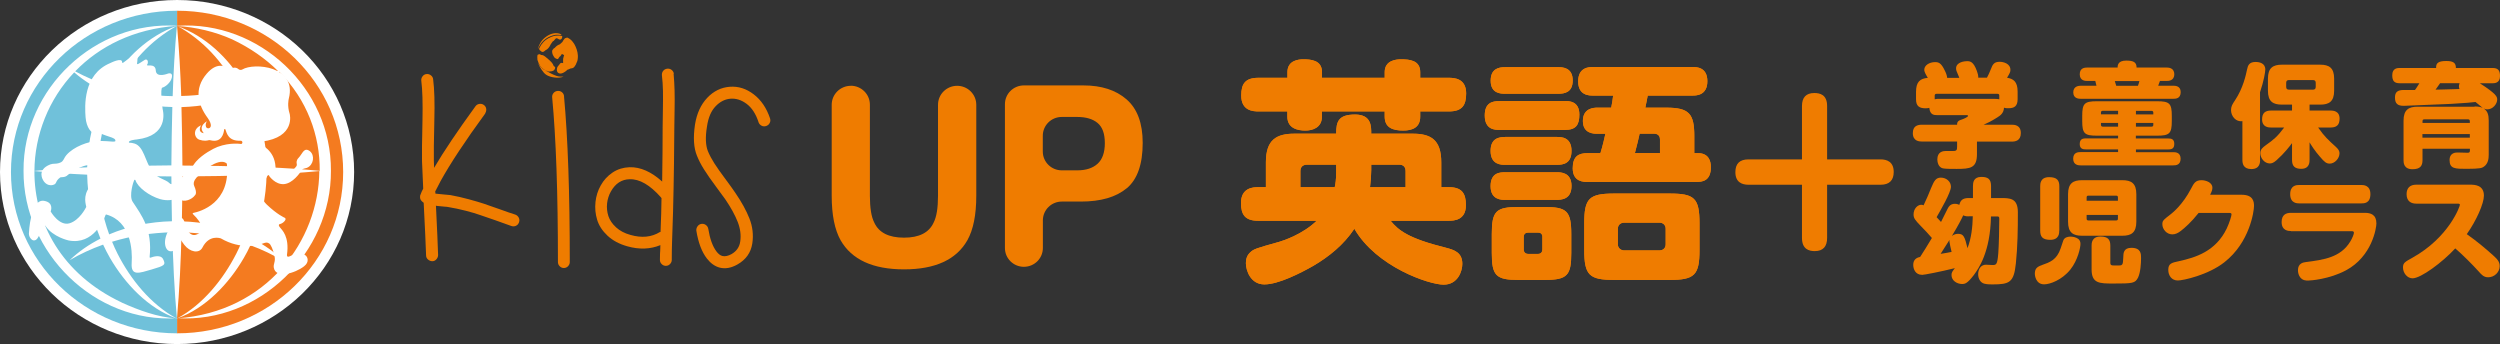 <?xml version="1.0" encoding="UTF-8"?><svg id="Layer_1" xmlns="http://www.w3.org/2000/svg" viewBox="0 0 312.31 42.98"><rect x="0" y="0" width="312.31" height="42.98" fill="#333333" stroke="none"/><defs><style>.cls-1{fill:#fff;}.cls-2{fill:#70c1da;}.cls-3{fill:#f47b20;}.cls-4,.cls-5{fill:#ef7c00;}.cls-5{fill-rule:evenodd;}</style></defs><path class="cls-5" d="m67.16,6.84c-.05.13-.04.5-.02.65.03.03.11.31.14.38.1.23.25.46.43.62.08.08.18.16.28.23h.03s.03.02.05.05c.06,0,.12.04.18.06.07.02.13.04.21.05.17.03.29.02.46.02.02-.02.03-.01.06-.02.08-.01.16-.05.2-.09.07-.08.07-.05.13-.17.14-.31-.08-.29-.14-.38-.02-.03-.06-.15-.09-.2-.08-.15-.15-.23-.26-.34-.06-.05-.09-.09-.15-.15-.03-.03-.04-.04-.08-.07-.03-.03-.05-.04-.08-.07-.13-.12-.53-.46-.68-.51-.09-.03-.24-.03-.25-.03-.06-.03-.06-.1-.19-.1-.11,0-.16.05-.22.08"/><path class="cls-5" d="m67.35,6.12s.02.05.05.11c.02.05.04.06.08.08.07.04.23.28.46.13.18-.11.09-.09.19-.15.21-.12.25-.13.39-.3.27-.33.18-.36.4-.63.05-.06.1-.17.15-.2.04-.02.07-.03.11-.06.03-.03.05-.06.08-.1.15-.16.19-.3.41-.18.09.05.31.24.47.04.07-.08.09-.11.09-.25v-.11c-.2-.08-.79-.07-1.04,0-.45.12-.97.4-1.28.73-.03.03-.04.05-.07.08-.18.21-.28.34-.41.6-.04.07-.05.14-.09.21"/><path class="cls-5" d="m70.34,9.57c-.5,0-.65,0-1.13-.21-.19-.08-.49-.23-.68-.34-.06-.03-.17-.1-.23-.12-.04-.01,0,0-.03-.02l-.02-.02s.03,0,.06.02c.29.07.31.04.6,0h0c-.17-.01-.28,0-.45-.03-.07-.01-.14-.03-.2-.05s-.12-.05-.18-.06c-.01,0-.04.03-.04,0t-.02-.01h0c-.19-.1-.35-.25-.46-.38-.07-.08-.12-.13-.18-.23-.03-.05-.12-.26-.14-.28.05.31.28.66.42.87.19.27.34.49.62.66.23.15.65.28.98.31.4.05.78.03,1.13-.1"/><path class="cls-5" d="m67.17,6.18s.16-.34.2-.4c.39-.7.91-1.11,1.69-1.36.45-.14.63-.06,1.09-.05-.05-.13-.31-.19-.44-.21-.72-.11-1.38.27-1.85.73-.1.09-.21.24-.29.36-.14.21-.33.63-.39.92"/><path class="cls-5" d="m71.28,4.99h0s-.01-.02-.04-.05c-.03-.02-.02-.02-.06-.04.01.02.02.03.04.04.03.02.02.01.05.04"/><path class="cls-5" d="m70.55,4.81c-.04.07-.11.13-.16.2-.11.15-.09.23-.24.33-.06.04-.06.05-.1.09-.16.16-.03.06-.23.15-.34.14-.46.37-.53.41-.05.03-.09.04-.12.07-.04.03-.04.06-.08.11s-.06.04-.09.1c-.07.14.01.49.08.61.05.09.09.15.14.24.06.1.1.12.2.18.29.17.32.05.44-.16.04-.06.05-.05.1-.09.12-.09.19-.28.25-.32.06.05.14.12.26.15,0,.09-.08.21-.12.45-.02.18,0,.37,0,.55-.23-.03-.32-.09-.49.21-.03.05-.11.11-.17.2-.06.07-.09.16-.11.27-.11.54.31.77.77.54.07-.04.29-.16.35-.22.16-.14.14-.17.35-.22.11-.03.15-.1.27-.11.28-.02.37-.12.48-.27.06-.08.1-.14.15-.24.03-.07.07-.22.11-.27.11-.15.14-.61.13-.84-.03-.51-.21-1.02-.46-1.45-.07-.12-.34-.47-.43-.51-.03-.03-.03-.02-.05-.04-.02-.02-.03-.03-.04-.04l-.17-.11c-.05-.03-.12-.07-.18-.09-.05.02-.09.02-.14.04s-.09.04-.14.05"/><path class="cls-4" d="m106.28,10.71h0c1.32,0,2.39,1.06,2.39,2.37v11.36c0,1.54.18,2.66.55,3.37.57,1.25,1.81,1.88,3.71,1.88s3.13-.63,3.7-1.88c.37-.71.55-1.83.55-3.37v-11.35c0-1.31,1.07-2.37,2.39-2.37s2.39,1.06,2.39,2.37v11.37c0,2.38-.37,4.23-1.11,5.55-1.38,2.43-4.02,3.64-7.91,3.64s-6.54-1.21-7.93-3.64c-.74-1.32-1.11-3.18-1.11-5.55v-11.37c0-1.31,1.07-2.37,2.39-2.37"/><path class="cls-4" d="m140.75,23.52c-1.34,1.11-3.24,1.66-5.72,1.66h-2.38c-1.31,0-2.37,1.05-2.37,2.35v3.45c0,1.3-1.06,2.35-2.37,2.35s-2.37-1.05-2.37-2.35V13.02c0-1.3,1.06-2.35,2.37-2.35h7.43c2.26,0,4.06.58,5.4,1.75s2.01,2.98,2.01,5.43c0,2.68-.67,4.57-2,5.68m-3.64-8.17c-.6-.5-1.45-.75-2.54-.75h-1.93c-1.31,0-2.37,1.05-2.37,2.35v1.97c0,1.3,1.06,2.35,2.37,2.35h1.93c1.09,0,1.93-.27,2.54-.82.6-.54.91-1.4.91-2.58s-.3-2.02-.91-2.52"/><path class="cls-4" d="m60.63,14.16c-2.52,3.45-4.39,6.28-5.6,8.48l-.6,1.16-.06.09.03.3c.1,0,.2.01.3.03.22.02.52.05.9.09.34.04.56.06.66.06.76.14,1.52.31,2.29.52.77.21,1.38.39,1.84.54.46.15,1.14.39,2.04.71.9.33,1.55.55,1.95.67.2.08.34.21.43.39.09.18.1.37.03.57-.07.2-.19.34-.37.43s-.37.1-.57.04l-1.98-.71-1.98-.68c-.44-.16-1.02-.33-1.75-.52s-1.45-.34-2.17-.46c-.06-.02-.24-.04-.54-.06-.4-.04-.71-.07-.93-.09l-.09-.03c.14,2.82.23,4.87.27,6.16,0,.2-.07.38-.21.54s-.31.24-.51.24-.38-.07-.54-.21-.24-.31-.24-.51c-.04-1.25-.14-3.44-.3-6.58-.12-.08-.22-.17-.3-.27-.12-.14-.17-.31-.15-.51,0-.06,0-.12.03-.18.02-.04.04-.09.06-.15.02-.08.06-.18.12-.3l.18-.36c-.06-1.31-.11-2.46-.15-3.45-.02-.73,0-2.43.06-5.09.04-2.14,0-3.79-.15-4.94-.02-.2.03-.38.16-.55s.29-.26.49-.28c.2-.02.38.03.55.16s.26.29.28.49c.16,1.23.21,2.95.15,5.15-.06,2.62-.08,4.29-.06,5l.03.92c1.18-2.02,2.91-4.59,5.18-7.71.12-.16.28-.25.48-.28.2-.03.38.01.55.13.17.12.27.28.3.48.03.2-.02.39-.13.57"/><path class="cls-4" d="m70.46,12.05c.48,5.16.72,12.06.72,20.69,0,.2-.08.37-.22.52-.15.15-.32.22-.52.22s-.37-.07-.52-.22c-.15-.15-.22-.32-.22-.52,0-8.65-.24-15.51-.72-20.57-.02-.2.03-.38.16-.54.13-.16.3-.25.51-.27s.39.03.55.16.25.3.27.52"/><path class="cls-4" d="m84.15,9.22c.06.67.1,1.36.12,2.07.02.7.02,1.56,0,2.56s-.03,1.66-.03,1.98c0,1.85-.06,6.91-.16,10.61-.11,3.7-.16,4.18-.16,6.03,0,.2-.08.37-.22.52-.15.15-.32.22-.52.22s-.37-.07-.52-.22c-.15-.15-.22-.32-.22-.52,0-1.23.02-.32.06-1.85-1.26.52-2.64.57-4.13.15-1-.28-1.82-.72-2.47-1.32-.65-.61-1.08-1.27-1.3-1.99s-.29-1.46-.21-2.22c.08-.75.3-1.45.66-2.08.36-.65.85-1.19,1.48-1.61.63-.42,1.33-.63,2.11-.66,1.36-.04,2.72.56,4.08,1.79.04-1.71.06-5.52.06-6.84,0-.38.01-1.05.03-2.02s.02-1.8.01-2.47c-.01-.67-.06-1.32-.13-1.93-.02-.22.03-.41.16-.57.13-.16.3-.25.51-.27s.39.03.55.16.25.29.27.49m-1.59,15.45c-1.38-1.57-2.69-2.33-3.93-2.29-1,.02-1.78.53-2.34,1.52-.26.46-.42.96-.48,1.5-.06.55,0,1.07.16,1.58.17.51.49.98.96,1.41s1.07.75,1.81.95c1.4.4,2.62.28,3.66-.36.04,0,.07,0,.09-.03.02-.54.04-1.29.08-2.26.03-.97.04-1.63.04-1.96l-.06-.06h0Z"/><path class="cls-4" d="m94.76,15.26c-.34-1.03-.83-1.79-1.48-2.28s-1.32-.7-2.01-.65-1.31.36-1.87.94c-.56.58-.92,1.42-1.08,2.53-.22,1.33-.18,2.36.12,3.1.2.48.46.97.79,1.49s.79,1.17,1.38,1.96c.59.79,1,1.37,1.24,1.73.78,1.13,1.37,2.2,1.77,3.21.4,1.01.52,2.05.36,3.13-.18,1.15-.8,2.02-1.86,2.62-.78.44-1.52.57-2.22.39-.6-.16-1.13-.54-1.59-1.13-.64-.83-1.08-1.99-1.32-3.48-.02-.2.03-.38.15-.55s.28-.27.48-.3c.2-.03.38.01.55.13.17.12.27.28.31.48.2,1.25.54,2.19,1.02,2.83.24.32.49.51.75.57.32.08.7,0,1.14-.24.62-.36.98-.87,1.08-1.55.12-.79.02-1.61-.31-2.46-.33-.84-.84-1.78-1.54-2.81-.18-.26-.58-.8-1.2-1.64-.62-.83-1.11-1.54-1.48-2.13-.37-.58-.66-1.16-.88-1.71-.4-.97-.48-2.26-.24-3.87.22-1.39.73-2.5,1.53-3.35.8-.84,1.74-1.3,2.82-1.38,1.06-.08,2.05.23,2.98.94s1.61,1.71,2.05,3.02c.06.2.05.39-.05.57-.09.18-.24.3-.43.37-.2.07-.39.06-.57-.03s-.31-.23-.39-.43"/><path class="cls-1" d="m0,21.49c0,11.87,9.91,21.49,22.12,21.49s22.12-9.62,22.12-21.49S34.34,0,22.12,0,0,9.62,0,21.49"/><path class="cls-3" d="m22.12,41.64c11.46,0,20.75-9.02,20.75-20.15S33.58,1.34,22.12,1.34"/><path class="cls-2" d="m22.12,1.34C10.66,1.34,1.37,10.36,1.37,21.49s9.29,20.15,20.75,20.15"/><path class="cls-1" d="m22.13,3.22h0C11.89,2.57,2.87,11.05,2.94,21.33c-.07,10.27,8.92,19.06,19.16,18.42h.04v.02-.02h.04c10.23.63,19.23-8.16,19.16-18.42.07-10.28-8.94-18.77-19.19-18.11m17.79,18.12c-2.17-.21-4.37-.35-6.59-.45-.07-3.27-.84-6.52-2.32-9.43,1.41-.66,2.72-1.49,3.86-2.49,3.48,3.51,5.09,7.96,5.05,12.38M22.12,3.22h0c3.29,1.82,5.75,4.55,7.38,7.74-2.22.63-4.53.98-6.86,1.03-.1-2.95-.26-5.89-.53-8.77m-.69,17.44c-3.01.02-6.08.07-9.14.18.06-3.07.72-6.12,1.95-8.88,2.28.88,4.78,1.35,7.3,1.41-.07,2.45-.1,4.89-.12,7.3m0,1.37c.01,1.85.03,3.72.07,5.6-2.72.06-5.42.61-7.84,1.64-.86-2.36-1.32-4.88-1.37-7.42,3.06.12,6.12.16,9.14.18m1.38,0c3.01-.02,6.08-.06,9.14-.18-.05,2.56-.52,5.1-1.39,7.48-2.41-1.05-5.1-1.61-7.82-1.69.04-1.88.06-3.75.07-5.6m0-1.37c-.02-2.41-.05-4.85-.12-7.3,2.51-.07,5.01-.55,7.28-1.45,1.25,2.78,1.91,5.84,1.98,8.93-3.06-.12-6.12-.16-9.14-.18m6.2-15.77c2.27,1.07,4.17,2.41,5.71,3.93-1.32.73-2.71,1.34-4.16,1.82-.04-.06-.07-.12-.1-.19-1.88-3.22-4.79-5.98-8.33-7.23,2.39.16,4.73.71,6.88,1.67m-6.89-1.68h0c-.27,2.88-.43,5.83-.53,8.78-2.33-.03-4.66-.36-6.89-.98,1.64-3.22,4.11-5.97,7.42-7.8h0m-.01,0c-3.54,1.25-6.45,4.01-8.33,7.23-.05.08-.1.17-.14.25-1.46-.47-2.88-1.07-4.23-1.8,3.02-3.12,7.32-5.3,12.7-5.68m-12.82,5.81c1.16,1,2.48,1.84,3.91,2.49-1.46,2.89-2.23,6.13-2.29,9.37-2.22.1-4.42.24-6.59.45.03-4.49,1.77-8.94,4.97-12.31m5.94,28.75c-7.54-3.55-10.95-10.03-10.91-16.42,2.17.2,4.37.35,6.59.45.05,2.74.61,5.46,1.66,7.99-1.42.72-2.72,1.61-3.84,2.69,1.32-.78,2.72-1.42,4.17-1.94.26.56.55,1.12.86,1.66,1.87,3.23,4.77,6.3,8.3,7.56-2.38-.16-4.7-1.02-6.83-1.98m6.84,1.98c-3.25-1.78-5.74-4.89-7.36-8.07-.25-.49-.48-1-.69-1.51,2.42-.74,4.97-1.13,7.52-1.18.09,3.51.26,7.33.58,10.76h-.05m.05,0c.32-3.43.49-7.25.58-10.76,2.55.06,5.08.48,7.49,1.24-.2.49-.42.97-.66,1.44-1.63,3.18-4.11,6.3-7.36,8.07h-.05m.06,0c3.53-1.26,6.43-4.33,8.3-7.55.3-.51.57-1.04.82-1.58,1.47.54,2.88,1.21,4.21,2.02-1.12-1.12-2.43-2.04-3.87-2.79,1.07-2.54,1.63-5.29,1.68-8.05,2.22-.1,4.42-.24,6.59-.45-.08,8.72-6.56,17.59-17.74,18.4"/><path class="cls-1" d="m33.6,21.95s.77,1.14,1.88,1.05c1.07-.09,1.96-1.34,2.22-1.75.06-.09.15-.16.25-.18.26-.06.47-.09.7-.29.66-.57.6-1.71-.17-2.03-.56-.23-.75.53-1.2.99-.26.27-.25.56-.21.73.03.12,0,.24-.07.33-.2.27-.64.74-1.33.8-.79.07-1.11-.37-1.21-.56-.03-.05-.04-.11-.04-.16-.11-2.27-1.94-2.73-1.9-3.02.02-.17.17-.17.17-.17,4.3-.54,3.5-3.46,3.5-3.46-.33-1.01-.13-1.84-.11-1.92h0c1.04-4.08-4.36-4.51-5.81-3.63-.15.09-.35.07-.49-.05-.13-.12-.3-.18-.49-.18-.13,0-.26.04-.37.1-.14.08-.31.08-.44-.02-.45-.32-1.45-.73-2.65.67-1.65,1.92-1.09,3.89.11,5.53.31.43.41.75.4.96h0c0,.06-.02.11-.04.16-.06.12-.17.18-.29.18h0s-.06,0-.09-.02c0,0-.03,0-.04-.01h0c-.06-.03-.1-.07-.13-.13,0-.01-.02-.02-.02-.03s0-.02,0-.04c-.06-.15-.05-.37.11-.65,0,0-.4.22-.58.59-.23.45.2.9.2.9-.87-.14-.34-.99-.34-.99,0,0-.27.12-.41.25-.65.59-.3,1.39.18,1.55.59.2.98.12,1.15.07.08-.03.16-.02.24,0,1.41.37,1.67-.86,1.72-1.33h0s.02-.07.08-.07.08.06.08.06c.17.47.37,1.45,1.84,1.4h.07c.12,0,.21.09.21.21,0,.09-.06.17-.14.2h0s-1.37-.24-2.96.36c-.53.2-1.87.92-2.65,1.79-.5.56-.82,1.3-.86,1.41-.01.03-.03.05-.06.05-.73.13-1.11.87-1.2,1.07-.01.03-.05.05-.08.05-.24-.04-.42.04-.55.16-.17.16-.44.18-.61,0-.47-.49-1.59-.59-2.21-1.53-.83-1.26-1.01-3.03-2.13-3.41-.58-.19-.71-.03-.73-.18-.02-.23.8-.32.91-.33h.03l.76-.13c3.37-.75,2.52-3.66,2.52-3.66,0,0-.36-2.65-.03-2.7.33-.06,1.05-.62,1.18-1.26.15-.71-.48-.49-.48-.49,0,0-1.48.6-1.53-.39-.05-.99-1.27-.43-1.08-.72s.04-.54.04-.54c0,0-.13-.24-.43,0-.18.14-.76.47-.76.47-.06.02-.13-.03-.11-.09.03-.13.05-.36.06-.76.02-.67-1.31.3-1.8.68-.06.04-.14,0-.13-.07.03-.66-1.48.11-1.48.11-3.42,1.42-3.18,5.42-3.08,6.77.1,1.34.78,2.02,1.09,1.96s.29-.44.29-.44c.25.75,2.14.87,2.32,1.29.19.44-.48.11-2.18.16-1.17.03-3,.69-3.92,1.76-.27.32-.27.5-.49.75-.2.23-.66.32-.95.32-.19,0-.39.02-.57.09-1.78.69-.87,2.01-.87,2.01,0,0,.39.74,1.18.56.58-.13.25-.46.93-.94.12-.08.61.05.96-.32.04-.04,1.61-1.33,2.95-1.24.37.02.67.36.65.72-.05.74-.63,1.7-.88,2.02-.9,1.14-.44,2.27-.43,2.47v.04c-.09.18-.85,1.65-2.07,2.03-1.3.4-2.36-1.46-2.37-1.47,0-.02.46-1.1-.81-1.33-1.73-.31-1.91,4.02-1.91,4.1,0,.44.36.84.6.84.71.08.95-1.65,1.06-1.8.12-.16.3-.16.42.01.96,1.39,2.86,1.79,2.89,1.8h0c3.12.6,4.42-2.66,4.61-3.19.01-.04.06-.06.1-.05,3.05.86,3.27,4.4,3.16,6.06-.11,1.67.93,1.26,2.51.8,1.59-.47,1.79-.56,1.41-1.3-.31-.59-1.23-.3-1.57-.17-.06.02-.12-.03-.11-.09.37-3.46-1-5.2-2.12-6.9-.49-.75.11-2.57.2-2.71.04-.06.13-.04.15.02.29.9,1.72,1.96,3.07,2.36.93.27,1.66.09,2.03-.05.15-.06.31-.02.44.08.55.43,1.54,0,1.88-.49.04-.05.34-.24-.08-1.18-.26-.57.38-1.14.38-1.14,2.83-2.78,3.69-1.65,3.7-1.64h0c.51,4.94-3.36,5.98-4.2,6.15-.07.01-.09.09-.04.14,1.23,1.19,1.55,2.22.36,2.59-.38.12-.79-.09-1.06-.61-.24-.46-.33-1.2-.6-1.43-.41-.34-1.02.41-1.48,1.06-1.1,1.56-.75,2.91-.1,3.03s.83-.52,1.04-1.33c.14-.57.12-.3.76.53.7.92,1.86,1.14,2.27.34.83-1.64,2.21-1.17,2.3-1.14h0c2.51,1.45,4.66.87,5.47.56.26-.1.56-.01.71.22.28.43.45,1.09.54,1.53.05.24.03.49-.04.73-.05.18-.1.4-.07.59.21,1.45,2.66.74,3.79-.15.68-.53.44-1.13.21-1.33-.61-.55-1.62-.09-2.02.09-.39.18-.33-.2-.33-.2.32-2.29-.62-3.09-.89-3.43-.27-.33-.02-.4-.02-.4,0,0,.3-.02.6-.36s0-.44,0-.44c0,0-.9-.38-2.22-1.64-1.33-1.26-.27-2.78-.05-3.33.23-.55.37-.27.37-.27"/><path class="cls-4" d="m173.72,27.58c.98,1.18,2.16,2.19,6.92,3.37,1.03.27,2.04.59,2.04,2.01,0,.92-.56,2.6-2.34,2.6s-8.37-2.19-11.15-6.98c-1.33,2.01-3.19,3.49-5.09,4.61-1.66.95-4.41,2.34-6.15,2.34s-2.31-1.77-2.31-2.66c0-.56.18-1.01.53-1.33.47-.44.68-.5,3.64-1.33.53-.15,2.99-.98,4.67-2.63h-7.29c-1.63,0-2.16-.74-2.16-2.22,0-1.92,1.54-1.98,2.16-1.98h.95v-3.1c0-2.84,1.33-3.58,3.58-3.58h5.2c0-1.54.3-2.39,2.37-2.39s2.01,1.54,2.01,2.39h5.17c2.22,0,3.58.71,3.58,3.58v3.1h.92c1.63,0,2.16.74,2.16,2.25,0,1.89-1.51,1.95-2.16,1.95h-7.25Zm-.74-17.86v-.71c0-1.48,1.45-1.6,2.04-1.6,1.06,0,2.4.12,2.4,1.6v.71h3.58c.65,0,2.16.06,2.16,1.95,0,1.51-.53,2.25-2.16,2.25h-3.58v.65c0,1.36-.98,1.74-2.13,1.74-1.33,0-2.31-.38-2.31-1.74v-.65h-7.84v.65c0,1.39-1.18,1.74-2.07,1.74s-2.25-.24-2.25-1.74v-.65h-3.6c-.65,0-2.16-.06-2.16-1.98,0-1.48.5-2.22,2.16-2.22h3.61v-.71c0-1.48,1.42-1.6,1.98-1.6.92,0,2.34.09,2.34,1.6v.71h7.84,0Zm-6.06,10.85h-3.64c-.5,0-.83.27-.83.8v2.01h4.29c.09-.38.18-.98.18-1.83,0,0,0-.98,0-.98Zm4.38.68c0,.62-.06,1.45-.15,2.13h4.44v-2.01c0-.53-.3-.8-.8-.8h-3.49s0,.68,0,.68Z"/><path class="cls-4" d="m195.5,12.62c.5,0,1.8,0,1.8,1.69,0,1.27-.41,1.92-1.8,1.92h-8.19c-.56,0-1.83-.03-1.83-1.8,0-1.6.95-1.8,1.83-1.8h8.19Zm-.83-4.23c.5,0,1.8.03,1.8,1.66,0,1.51-1.04,1.66-1.8,1.66h-6.65c-.56,0-1.8-.03-1.8-1.63,0-1.48.98-1.69,1.8-1.69h6.65Zm-.18,8.72c.53,0,1.83,0,1.83,1.74,0,1.57-1.01,1.74-1.83,1.74h-6.45c-.5,0-1.83,0-1.83-1.74,0-1.6,1.09-1.74,1.83-1.74h6.45Zm0,4.41c.47,0,1.83,0,1.83,1.71s-1.3,1.74-1.95,1.74h-6.33c-.47,0-1.83,0-1.83-1.71s1.18-1.74,1.83-1.74c0,0,6.45,0,6.45,0Zm1.8,10.08c0,2.78-.47,3.37-3.31,3.37h-3.31c-2.81,0-3.31-.56-3.31-3.37v-2.37c0-2.87.53-3.37,3.34-3.37h3.22c2.78,0,3.37.47,3.37,3.37,0,0,0,2.37,0,2.37Zm-3.61-2.01c0-.33-.18-.53-.53-.53h-1.24c-.38,0-.56.21-.56.53v1.57c0,.36.21.56.56.56h1.24c.35,0,.53-.24.53-.56v-1.57Zm15.46-16.14c2.87,0,3.52.74,3.52,3.55v2.13h.44c1.33,0,1.63.95,1.63,1.74,0,1.74-1.06,1.86-1.83,1.86h-13.57c-.47,0-1.86,0-1.86-1.71,0-1.48.71-1.89,1.86-1.89h1.6c.03-.06.32-1.03.62-2.42h-1.01c-.41,0-1.8,0-1.8-1.6s1.36-1.66,1.8-1.66h1.74c.12-.56.15-.89.24-1.51h-2.51c-.47,0-1.86,0-1.86-1.77s1.36-1.8,1.86-1.8h12.42c.47,0,1.86,0,1.86,1.77s-1.36,1.8-1.86,1.8h-5.59c-.12.68-.15.74-.3,1.51,0,0,2.6,0,2.6,0Zm4.17,17.77c0,3.13-.59,3.75-3.73,3.75h-6.92c-3.13,0-3.75-.59-3.75-3.75v-3.31c0-3.13.59-3.73,3.75-3.73h6.92c3.1,0,3.73.56,3.73,3.73,0,0,0,3.31,0,3.31Zm-4.23-2.66c0-.53-.44-.74-.71-.74h-4.52c-.3,0-.74.21-.74.74v1.98c0,.47.41.74.74.74h4.52c.24,0,.71-.18.71-.74v-1.98Zm-3.25-11.86c-.12.59-.3,1.3-.59,2.42h3.13v-1.71c0-.62-.5-.71-.71-.71h-1.83Z"/><path class="cls-4" d="m173.72,27.58c.98,1.18,2.16,2.19,6.92,3.37,1.03.27,2.04.59,2.04,2.01,0,.92-.56,2.6-2.34,2.6s-8.37-2.19-11.15-6.98c-1.33,2.01-3.19,3.49-5.09,4.61-1.66.95-4.41,2.34-6.15,2.34s-2.31-1.77-2.31-2.66c0-.56.18-1.01.53-1.33.47-.44.68-.5,3.64-1.33.53-.15,2.99-.98,4.67-2.63h-7.29c-1.63,0-2.16-.74-2.16-2.22,0-1.92,1.54-1.98,2.16-1.98h.95v-3.1c0-2.84,1.33-3.58,3.58-3.58h5.2c0-1.54.3-2.39,2.37-2.39s2.01,1.54,2.01,2.39h5.17c2.22,0,3.58.71,3.58,3.58v3.1h.92c1.63,0,2.16.74,2.16,2.25,0,1.89-1.51,1.95-2.16,1.95h-7.25Zm-.74-17.86v-.71c0-1.48,1.45-1.6,2.04-1.6,1.06,0,2.4.12,2.4,1.6v.71h3.58c.65,0,2.16.06,2.16,1.95,0,1.51-.53,2.25-2.16,2.25h-3.58v.65c0,1.36-.98,1.74-2.13,1.74-1.33,0-2.31-.38-2.31-1.74v-.65h-7.84v.65c0,1.39-1.18,1.74-2.07,1.74s-2.25-.24-2.25-1.74v-.65h-3.6c-.65,0-2.16-.06-2.16-1.98,0-1.48.5-2.22,2.16-2.22h3.61v-.71c0-1.48,1.42-1.6,1.98-1.6.92,0,2.34.09,2.34,1.6v.71h7.84,0Zm-6.06,10.85h-3.64c-.5,0-.83.27-.83.8v2.01h4.29c.09-.38.18-.98.18-1.83,0,0,0-.98,0-.98Zm4.38.68c0,.62-.06,1.45-.15,2.13h4.44v-2.01c0-.53-.3-.8-.8-.8h-3.49s0,.68,0,.68Z"/><path class="cls-4" d="m195.5,12.62c.5,0,1.8,0,1.8,1.69,0,1.27-.41,1.92-1.8,1.92h-8.19c-.56,0-1.83-.03-1.83-1.8,0-1.6.95-1.8,1.83-1.8h8.19Zm-.83-4.23c.5,0,1.8.03,1.8,1.66,0,1.51-1.04,1.66-1.8,1.66h-6.65c-.56,0-1.8-.03-1.8-1.63,0-1.48.98-1.69,1.8-1.69h6.65Zm-.18,8.72c.53,0,1.83,0,1.83,1.74,0,1.57-1.01,1.74-1.83,1.74h-6.45c-.5,0-1.83,0-1.83-1.74,0-1.6,1.09-1.74,1.83-1.74h6.45Zm0,4.41c.47,0,1.83,0,1.83,1.71s-1.3,1.74-1.95,1.74h-6.33c-.47,0-1.83,0-1.83-1.71s1.18-1.74,1.83-1.74c0,0,6.45,0,6.45,0Zm1.8,10.08c0,2.78-.47,3.37-3.31,3.37h-3.31c-2.81,0-3.31-.56-3.31-3.37v-2.37c0-2.87.53-3.37,3.34-3.37h3.22c2.78,0,3.37.47,3.37,3.37,0,0,0,2.37,0,2.37Zm-3.61-2.01c0-.33-.18-.53-.53-.53h-1.24c-.38,0-.56.21-.56.53v1.57c0,.36.21.56.56.56h1.24c.35,0,.53-.24.53-.56v-1.57Zm15.46-16.14c2.87,0,3.52.74,3.52,3.55v2.13h.44c1.33,0,1.63.95,1.63,1.74,0,1.74-1.06,1.86-1.83,1.86h-13.57c-.47,0-1.86,0-1.86-1.71,0-1.48.71-1.89,1.86-1.89h1.6c.03-.06.32-1.03.62-2.42h-1.01c-.41,0-1.8,0-1.8-1.6s1.36-1.66,1.8-1.66h1.74c.12-.56.15-.89.24-1.51h-2.51c-.47,0-1.86,0-1.86-1.77s1.36-1.8,1.86-1.8h12.42c.47,0,1.86,0,1.86,1.77s-1.36,1.8-1.86,1.8h-5.59c-.12.68-.15.74-.3,1.51,0,0,2.6,0,2.6,0Zm4.17,17.77c0,3.13-.59,3.75-3.73,3.75h-6.92c-3.13,0-3.75-.59-3.75-3.75v-3.31c0-3.13.59-3.73,3.75-3.73h6.92c3.1,0,3.73.56,3.73,3.73,0,0,0,3.31,0,3.31Zm-4.23-2.66c0-.53-.44-.74-.71-.74h-4.52c-.3,0-.74.21-.74.74v1.98c0,.47.41.74.74.74h4.52c.24,0,.71-.18.71-.74v-1.98Zm-3.25-11.86c-.12.59-.3,1.3-.59,2.42h3.13v-1.71c0-.62-.5-.71-.71-.71h-1.83Z"/><path class="cls-4" d="m234.92,19.91c.82,0,1.65.31,1.65,1.57,0,1.03-.52,1.6-1.65,1.6h-6.67v6.64c0,1.06-.49,1.65-1.54,1.65-.72,0-1.6-.23-1.6-1.65v-6.64h-6.67c-.85,0-1.65-.33-1.65-1.57,0-1.06.52-1.6,1.65-1.6h6.67v-6.67c0-1.06.51-1.62,1.54-1.62.67,0,1.6.18,1.6,1.62v6.67s6.67,0,6.67,0Z"/><path class="cls-4" d="m244.76,9.7c-.06-.14-.11-.29-.2-.48-.13-.29-.2-.46-.2-.67,0-.81,1.09-.91,1.37-.91.39,0,.81.06,1.23,1.23.08.21.2.6.17.83h1.09c.2-.38.32-.63.49-1.07.22-.57.39-.91,1.09-.91.48,0,1.35.22,1.35,1.01,0,.27-.08.41-.42.98.76.13,1.32.45,1.32,1.74v.93c0,.93-.46,1.14-1.15,1.14-.17,0-.38,0-.55-.07-.04.69-.45.97-.84,1.22-.83.52-1.23.7-1.71.91h3.53c.25,0,1.12,0,1.12,1.04,0,.97-.7,1.07-1.12,1.07h-4.36v1.57c0,1.74-.83,1.84-2.54,1.84-.57,0-1.42,0-1.72-.07-.58-.14-.69-.81-.69-1.12,0-.97.73-1.05,1.08-1.05.15,0,.8,0,.94,0,.42,0,.45-.17.45-.56v-.62h-4.39c-.32,0-1.14-.03-1.14-1.05,0-.87.55-1.05,1.14-1.05h4.39c0-.2,0-.48.53-.63.2-.06.83-.32.83-.46,0-.11-.1-.11-.14-.11h-3.74c-.31,0-.88,0-.95-.91-.1.03-.22.06-.45.06-.77,0-1.21-.25-1.21-1.11v-.95c0-1.22.49-1.67,1.47-1.74-.03-.06-.17-.29-.2-.35-.2-.36-.24-.53-.24-.67,0-.55.64-.95,1.35-.95.42,0,.76.08,1.22,1.07.13.25.27.6.29.9h1.49l.02-.04Zm-3.08,2.71c.07,0,.2-.06.34-.06h6.97c.2,0,.57,0,.77.06v-.48c0-.13-.07-.21-.21-.21h-7.64c-.14,0-.22.08-.22.21v.48h0Z"/><path class="cls-4" d="m270.68,8.44c.18,0,.94,0,.94.84s-.76.83-.94.83h-.85c-.08.22-.14.41-.22.6h1.88c.22,0,.93,0,.93.79,0,.83-.63.84-.93.84h-11.55c-.2,0-.94,0-.94-.8s.73-.83.94-.83h1.96c-.06-.27-.1-.41-.15-.6h-1.01c-.21,0-.93,0-.93-.83s.67-.84.93-.84h3.8c0-.36.1-.87,1.08-.87.87,0,1.29.18,1.29.87h3.78,0Zm-3.85,8.86h4.05c.36,0,.74.07.74.67,0,.53-.25.7-.74.7h-4.05v.34h4.65c.25,0,.93,0,.93.81s-.6.84-.93.84h-11.55c-.21,0-.94,0-.94-.83s.67-.83.94-.83h4.67v-.34h-4.05c-.21,0-.74,0-.74-.64,0-.48.17-.73.74-.73h4.05v-.34h-2.64c-1.56,0-1.84-.27-1.84-1.84v-.62c0-1.56.27-1.84,1.84-1.84h7.51c1.56,0,1.84.27,1.84,1.84v.62c0,1.56-.27,1.84-1.84,1.84h-2.65v.34h.01Zm-2.23-3.01v-.45h-1.92c-.15,0-.22.08-.22.22v.22h2.14Zm0,1.07h-2.14v.24c0,.14.08.22.22.22h1.92v-.46Zm-.41-5.23c.07.24.08.28.18.59h2.71c.1-.27.1-.29.18-.59h-3.07Zm2.64,4.16h2.17v-.22c0-.14-.07-.22-.22-.22h-1.95v.45h0Zm0,1.07v.46h1.95c.15,0,.22-.08.22-.22v-.24s-2.17,0-2.17,0Z"/><path class="cls-4" d="m282.34,19.98c0,.27,0,1.14-1.09,1.14-1.02,0-1.12-.7-1.12-1.14v-4.85c-.78.14-1.42-.59-1.42-1.37,0-.48.17-.74.49-1.22,1.01-1.51,1.36-3.14,1.51-3.85.1-.48.24-.95,1.06-.95.45,0,1.22.13,1.22.94,0,.32-.18,1.43-.66,2.85v8.47-.02Zm1.37-4.05c-.24,0-1.12,0-1.12-1.01,0-.8.38-1.11,1.12-1.11h2.62v-.74h-1.26c-1.11,0-1.75-.38-1.75-1.74v-1.5c0-1.36.64-1.75,1.75-1.75h4.78c1.11,0,1.74.39,1.74,1.75v1.5c0,1.36-.64,1.74-1.74,1.74h-1.33v.74h2.61c.25,0,1.14,0,1.14,1.01,0,.84-.42,1.11-1.14,1.11h-1.54c.8,1.14,1.25,1.54,2.24,2.44.39.35.43.6.43.78,0,.63-.59,1.29-1.22,1.29-.43,0-.67-.21-1.23-.87-.64-.73-1.08-1.43-1.29-1.79v2.19c0,.27,0,1.12-1.04,1.12-.81,0-1.15-.34-1.15-1.12v-2.09c-.32.42-.91,1.22-1.93,2.13-.35.31-.59.41-.84.41-.67,0-1.19-.66-1.19-1.29,0-.46.28-.7.71-1.01.9-.64,1.39-1.01,2.27-2.19h-1.64Zm5.58-5.59c0-.22-.11-.34-.34-.34h-3.01c-.22,0-.34.11-.34.34v.52c0,.22.11.34.34.34h3.01c.22,0,.34-.11.34-.34v-.52Z"/><path class="cls-4" d="m309.14,13.3c.49,0,.77.07,1.01.18-.18-.14-.22-.17-.9-.74-.46.06-1.22.13-3.13.24-.88.04-5.59.24-5.82.24-.78,0-1.11-.27-1.11-1.04,0-.69.34-.91,1-.94.22,0,1.26,0,1.5,0,.04-.06.27-.36.55-.84h-2.44c-.7,0-.95-.29-.95-1.01,0-.9.69-.9.95-.9h4.53c-.04-.66.35-.87,1.28-.87s1.19.28,1.19.87h4.56c.7,0,.95.29.95,1.01,0,.9-.7.9-.95.9h-1.57c2.05,1.32,2.17,1.67,2.17,2.03,0,.56-.55,1.23-1.23,1.23-.22,0-.36-.07-.46-.11.49.32.63.78.63,1.51v4.26c0,.49-.06,1.11-.59,1.49-.24.17-.43.28-2.17.28-1.44,0-2.13,0-2.13-1.09,0-.95.79-.95,1.01-.95.07,0,1.12.03,1.18.03.21,0,.35,0,.35-.25v-.25h-5.92v1.42c0,.71-.28,1.14-1.25,1.14-1.12,0-1.12-.85-1.12-1.14v-4.92c0-1.37.64-1.75,1.75-1.75h7.13v-.02Zm-6.52,2.06h5.92v-.24c0-.13-.08-.21-.22-.21h-5.48c-.14,0-.21.08-.21.21v.24h0Zm5.92,1.39h-5.92v.45h5.92v-.45Zm-3.71-6.36c-.08.13-.49.7-.57.81.03,0,1.61-.03,2.99-.08-.03-.07-.07-.15-.07-.32,0-.2.06-.32.08-.41h-2.43Z"/><path class="cls-4" d="m240.1,34.33c-.8,0-1.09-.69-1.09-1.25,0-.64.41-.9.86-.98.55-.85.73-1.14,1.47-2.37-.5-.57-.73-.83-1.39-1.5-.71-.74-.9-.97-.9-1.44,0-.74.52-1.21.97-1.21.13,0,.22.04.28.07.39-.8.69-1.54.94-2.16.38-.91.6-1.3,1.22-1.3.69,0,1.26.5,1.26,1.14,0,.71-1.28,2.9-1.79,3.8.13.14.21.22.55.6.24-.46.6-1.23.85-1.7.11-.21.32-.57.88-.57.27,0,.45.08.56.13.13-.59.45-.85,1.18-.85h.52v-1.5c0-.42.07-1.14,1.04-1.14.81,0,1.22.25,1.22,1.14v1.5h1.16c1.21,0,2.19,0,2.19,1.79,0,2.13-.03,4.26-.25,6.38-.25,2.37-.77,2.62-2.93,2.62-.22,0-.63,0-.97-.08-.52-.11-.81-.63-.81-1.19,0-.67.36-1.19.98-1.19.13,0,.7.04.83.04.45,0,.59-.07.7-1.42.08-.93.13-3.38.13-4.37,0-.28-.1-.28-.35-.28h-.69c-.08,4.46-1.56,6.53-2.14,7.32-.8,1.04-1.09,1.12-1.47,1.12-.63,0-1.32-.42-1.32-1.11,0-.35.11-.45.42-.87-1.81.45-3.84.84-4.09.84h-.02Zm2.34-2.62c.49-.07,1-.17,1.36-.24-.08-.36-.27-1.15-.27-1.28,0-.07,0-.15.01-.22-.56.9-.66,1.04-1.11,1.74h0Zm3.5-4.68c-.11,0-.43,0-.69-.13-.11.27-.57,1.19-1.42,2.59.32-.28.69-.28.78-.28.7,0,.83.36,1.18,1.79.48-1.26.63-2.62.66-3.98h-.52,0Z"/><path class="cls-4" d="m255.09,33.11c.97-.34,1.86-.64,2.34-2.1.34-1.07.35-1.08.5-1.23.24-.21.6-.22.74-.22.25,0,.64.06.95.28.18.14.28.34.28.63,0,.45-.32,2.02-1.26,3.2-1.04,1.3-2.54,1.85-3.28,1.85-1.05,0-1.16-1.14-1.16-1.29,0-.63.21-.88.88-1.11h.01Zm2.16-4.3c0,.29,0,1.15-1.12,1.15-.97,0-1.26-.39-1.26-1.15v-5.54c0-.28,0-1.14,1.11-1.14,1,0,1.28.41,1.28,1.14v5.54h0Zm9.63-1.11c0,1.37-.64,1.75-1.75,1.75h-5.03c-1.11,0-1.75-.38-1.75-1.75v-3.45c0-1.36.64-1.74,1.75-1.74h5.03c1.11,0,1.75.38,1.75,1.74v3.45Zm-6.21-2.62h3.91v-.43c0-.13-.07-.21-.21-.21h-3.49c-.14,0-.21.08-.21.21,0,0,0,.43,0,.43Zm0,1.77v.48c0,.13.07.21.21.21h3.49c.14,0,.21-.08.21-.21v-.48s-3.91,0-3.91,0Zm2.96,5.97c0,.34.2.34.42.34h.71c.45,0,.45-.21.49-1.05.01-.49.04-1.15,1.01-1.15,1.21,0,1.21.77,1.21,1.28,0,.7-.08,1.84-.38,2.44-.36.71-.66.74-3.07.74-1.75,0-2.73,0-2.73-1.77v-2.96c0-.27,0-1.14,1.11-1.14.98,0,1.23.43,1.23,1.14v2.13Z"/><path class="cls-4" d="m280.04,24.33c1.43,0,1.54.85,1.54,1.39,0,.67-.53,4.56-3.7,7.04-2.03,1.6-5.16,2.28-5.82,2.28-.8,0-1.19-.66-1.19-1.32,0-.8.42-.9,1.32-1.09,2.09-.46,4.6-1.22,5.98-4.08.36-.76.6-1.61.6-1.75,0-.2-.11-.2-.41-.2h-3.7c-.91,1.15-1.75,1.89-2.24,2.26-.32.25-.67.42-1.04.42-.74,0-1.25-.67-1.25-1.25,0-.46.08-.52,1.11-1.32.18-.14,1.44-1.15,2.48-3.15.34-.66.55-1.05,1.3-1.05.49,0,1.36.25,1.36.94,0,.25-.06.43-.28.88h3.94Z"/><path class="cls-4" d="m286.18,28.86c-.24,0-1.15,0-1.15-1.12,0-.93.57-1.15,1.15-1.15h9.27c.69,0,1.42.21,1.42,1.32,0,.55-.53,4.11-3.8,5.86-2.07,1.11-4.42,1.28-4.74,1.28-.27,0-.66-.01-.97-.39-.2-.25-.29-.6-.29-.9,0-.85.63-.98.98-1.02,2.23-.29,4.34-.57,5.55-2.56.27-.43.46-.94.46-1.09,0-.18-.1-.21-.32-.21h-7.56v-.02Zm8.8-5.75c.25,0,1.14,0,1.14,1.14s-.76,1.16-1.14,1.16h-7.74c-.25,0-1.14,0-1.14-1.14s.8-1.16,1.14-1.16h7.74Z"/><path class="cls-4" d="m301.85,25.44c-.53,0-1.21-.21-1.21-1.18,0-.78.43-1.19,1.21-1.19h6.73c.57,0,1.72.04,1.72,1.37,0,.97-.91,3.07-2.14,4.81,1.29.91,2.24,1.71,3.28,2.64.53.48.83.8.83,1.35,0,.79-.69,1.4-1.43,1.4-.55,0-.83-.31-1.16-.69-.76-.85-2.03-2.12-2.96-2.92-1.6,1.74-4.3,3.74-5.34,3.74-.66,0-1.19-.67-1.19-1.36,0-.56.25-.7,1.14-1.19,4.63-2.57,5.97-6.46,5.97-6.63,0-.15-.15-.15-.29-.15h-5.16Z"/></svg>
